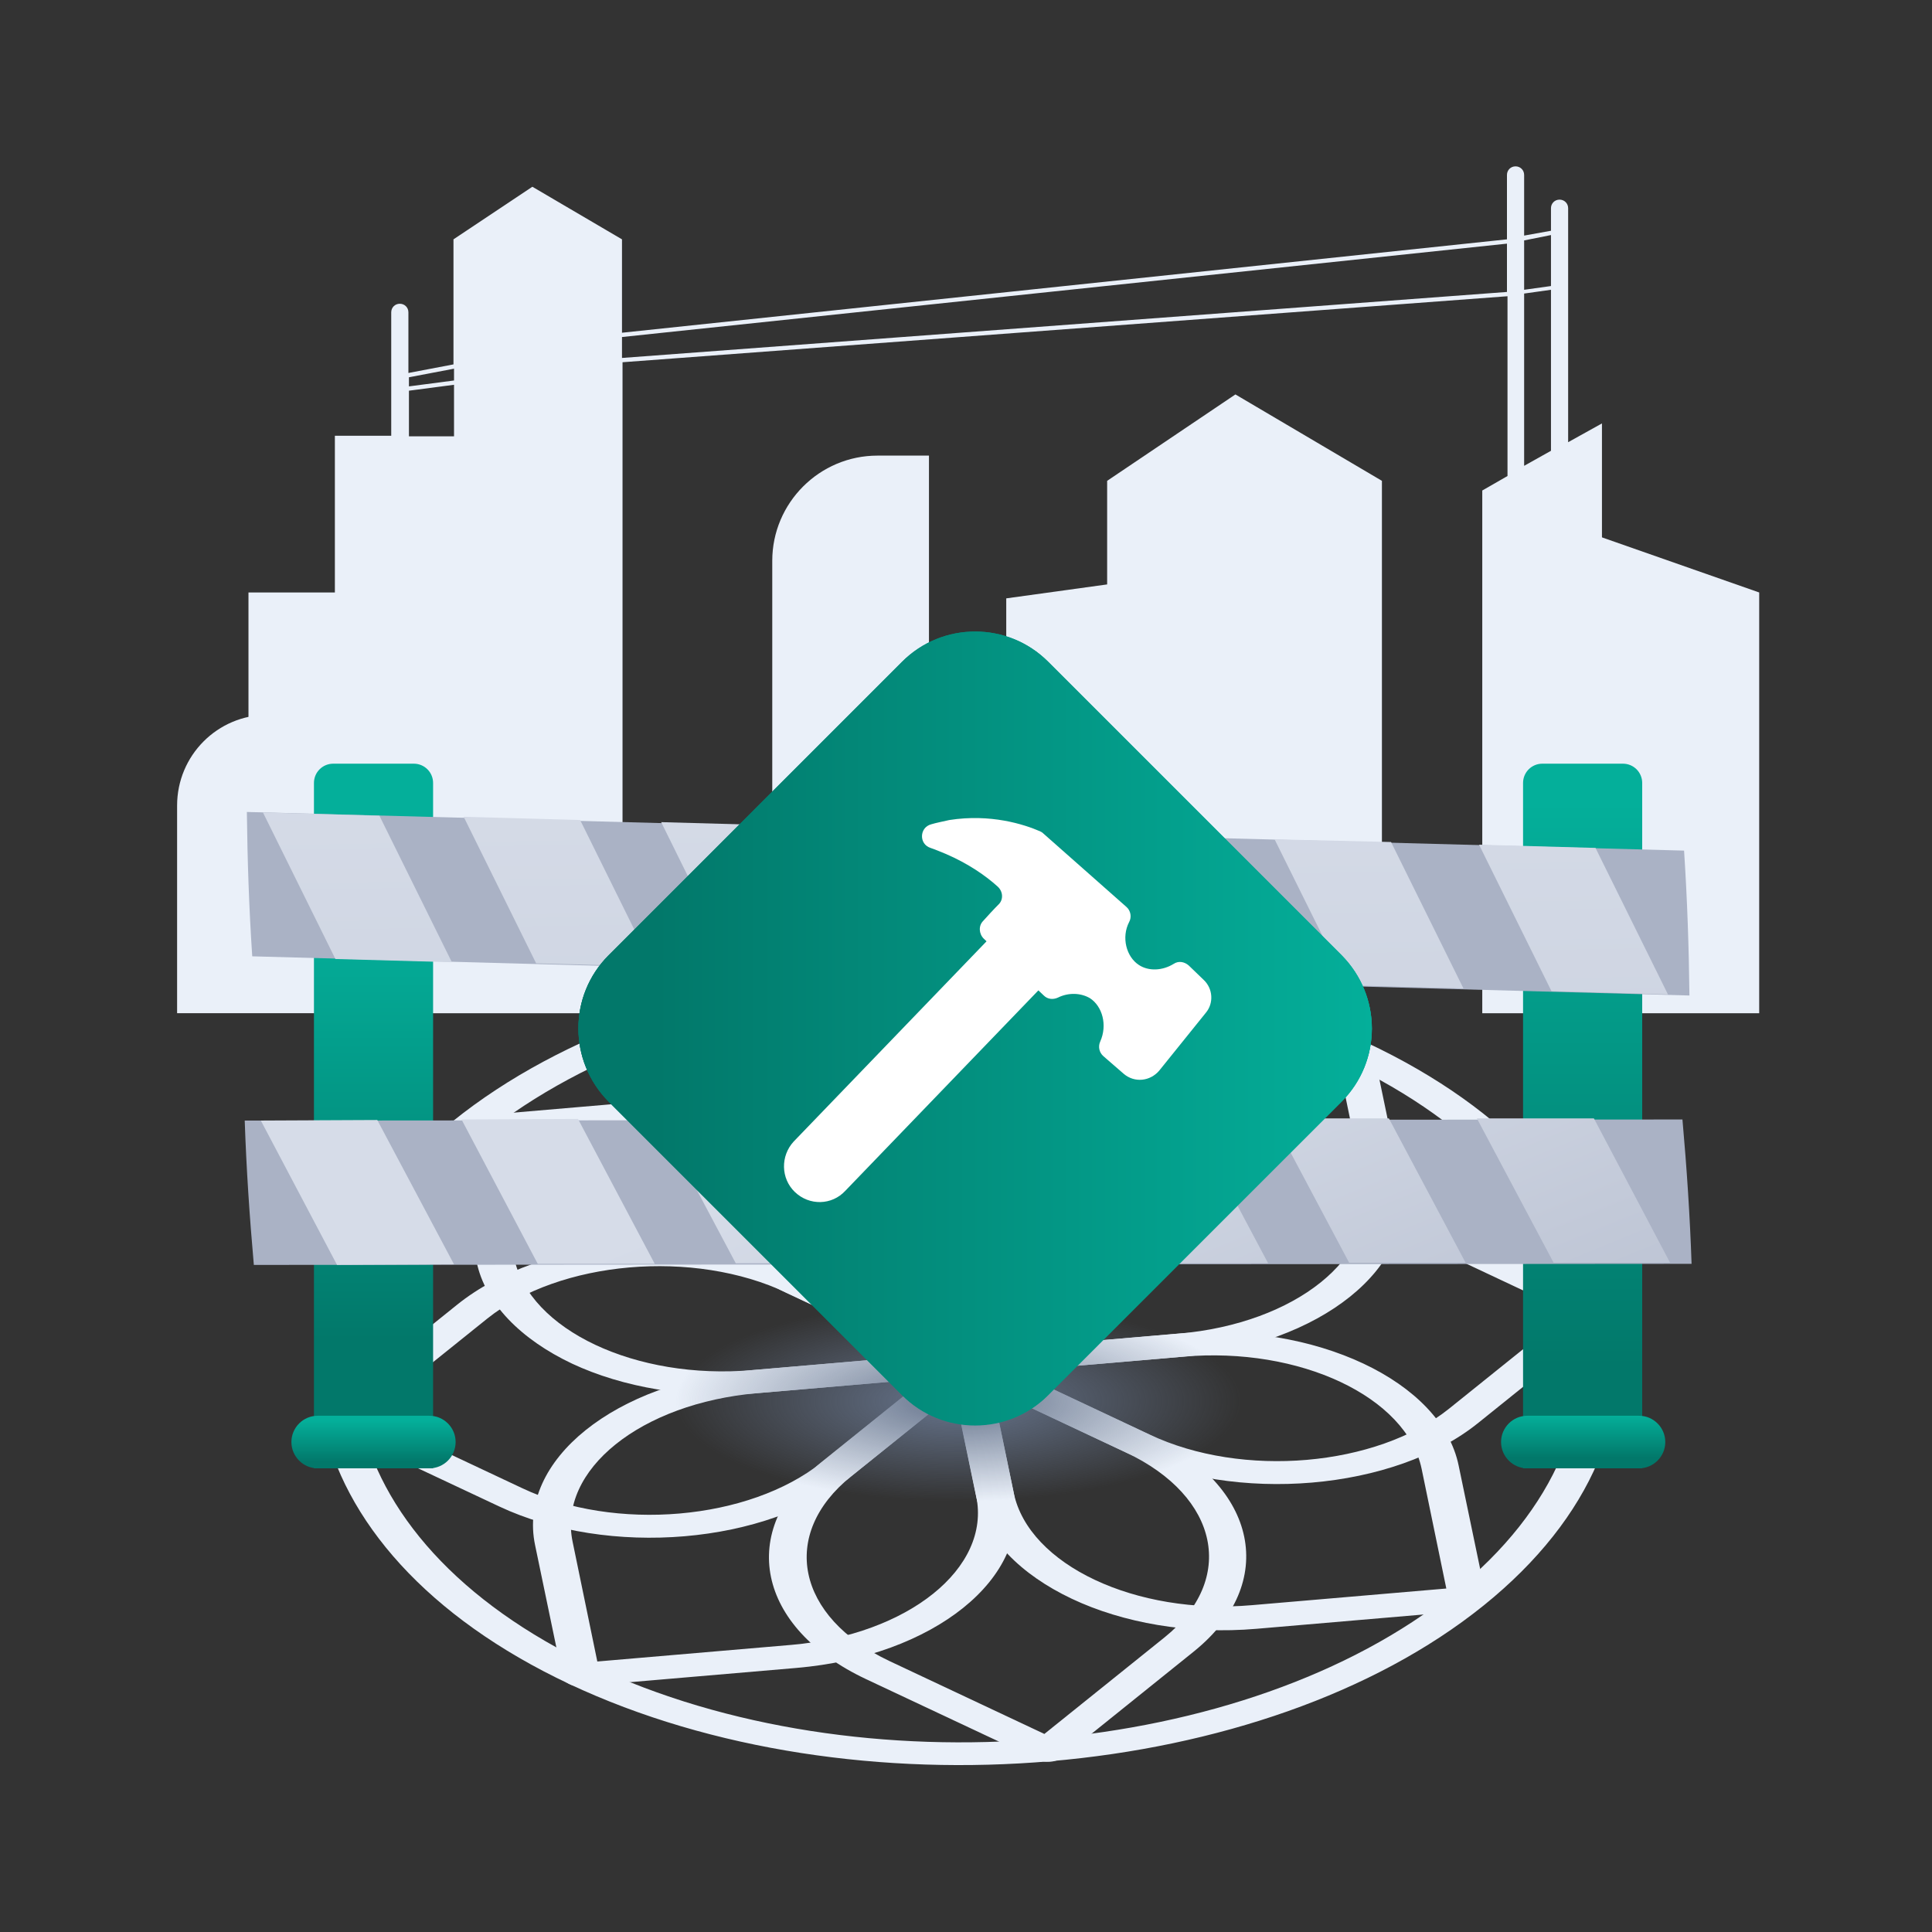 <svg width="172" height="172" viewBox="0 0 172 172" fill="none" xmlns="http://www.w3.org/2000/svg">
  <rect x="0" y="0" width="172" height="172" fill="#333333" stroke="none"/>
  <path
    d="M89.583 62.444H81.318V64.546V67.7V82.272H89.583H92.02H105.732H123.028V60.581V56.329V42.807L109.985 35.115L98.566 42.807V52.029L89.583 53.271V62.444Z"
    fill="#EAF0F9" />
  <path d="M38.366 52.746H22.121V90.156H38.366V52.746Z" fill="#EAF0F9" />
  <path d="M156.616 90.204H138.89V46.535L156.616 52.746V90.204Z" fill="#EAF0F9" />
  <path d="M32.011 90.203H15.767V71.713C15.767 67.27 19.35 63.639 23.841 63.639H32.011V90.203Z"
    fill="#EAF0F9" />
  <path
    d="M36.407 90.204H44.816H55.422V32.249L134.208 26.373V42.378L131.962 43.668V46.63V90.204H142.617V40.658V37.696L139.607 39.368V18.537C139.607 18.107 139.272 17.773 138.842 17.773C138.412 17.773 138.078 18.107 138.078 18.537V20.544L135.689 20.974V15.575C135.689 15.145 135.354 14.81 134.924 14.81C134.494 14.81 134.16 15.145 134.16 15.575V21.308L55.374 29.622V21.308L47.396 16.626L40.372 21.308V32.441L36.359 33.205V27.806C36.359 27.376 36.025 27.042 35.594 27.042C35.164 27.042 34.83 27.376 34.83 27.806V38.795H29.813V40.133V42.044V90.156H34.878H36.407V90.204ZM138.078 20.926V25.465L135.689 25.799V21.404L138.078 20.926ZM40.42 32.823V33.874L36.407 34.399V33.587L40.42 32.823ZM36.407 34.782L40.42 34.256V38.843H36.407V34.782ZM55.374 31.867V30.004L134.16 21.691V25.991L55.374 31.867ZM135.689 26.134L138.078 25.799V40.133L135.689 41.471V26.134Z"
    fill="#EAF0F9" />
  <path d="M82.656 82.272H68.752V49.927C68.752 44.767 72.957 40.562 78.117 40.562H82.703V82.272H82.656Z"
    fill="#EAF0F9" />
  <path
    d="M100.286 129.333L85.14 122.214C84.423 121.88 84.28 121.211 84.853 120.781L96.559 111.369C104.108 105.301 118.155 104.106 127.901 108.693L143.047 115.812C143.763 116.146 143.907 116.815 143.333 117.245L131.628 126.657C124.127 132.725 110.032 133.92 100.286 129.333ZM88.532 121.211L102.34 127.709C110.606 131.626 122.55 130.575 129 125.415L139.702 116.815L125.895 110.317C117.629 106.4 105.685 107.451 99.234 112.611L88.532 121.211Z"
    fill="#EAF0F9" />
  <path
    d="M85.14 122.215L69.995 115.096C60.248 110.509 58.48 101.861 65.981 95.794L77.687 86.381C78.26 85.904 79.311 85.856 80.028 86.19L95.173 93.309C104.92 97.896 106.736 106.544 99.187 112.611L87.481 122.024C86.956 122.501 85.904 122.549 85.14 122.215ZM79.359 88.436L68.657 97.036C62.255 102.196 63.783 109.554 72.049 113.471L85.857 119.969L96.559 111.369C102.961 106.209 101.432 98.851 93.167 94.934L79.359 88.436Z"
    fill="#EAF0F9" />
  <path
    d="M92.259 156.613L77.113 149.494C67.367 144.908 65.599 136.26 73.1 130.192L84.806 120.78C85.379 120.302 86.43 120.254 87.147 120.589L102.292 127.708C112.039 132.294 113.807 140.942 106.306 147.01L94.6 156.422C94.075 156.9 93.023 156.995 92.259 156.613ZM86.478 122.834L75.776 131.434C69.373 136.594 70.902 143.952 79.168 147.87L92.976 154.368L103.678 145.768C110.08 140.608 108.551 133.25 100.286 129.332L86.478 122.834Z"
    fill="#EAF0F9" />
  <path
    d="M44.433 134.11L29.288 126.992C28.571 126.657 28.428 125.988 29.001 125.558L40.707 116.146C48.256 110.078 62.302 108.884 72.049 113.47L87.194 120.589C87.911 120.924 88.054 121.593 87.481 122.023L75.776 131.435C68.274 137.503 54.18 138.697 44.433 134.11ZM32.68 125.988L46.488 132.486C54.753 136.404 66.698 135.353 73.148 130.193L83.85 121.593L70.042 115.095C61.777 111.177 49.832 112.228 43.382 117.388L32.68 125.988Z"
    fill="#EAF0F9" />
  <path
    d="M85.14 122.214C84.806 122.07 84.567 121.784 84.519 121.545L82.082 109.839C80.506 102.29 89.201 95.315 101.432 94.264L120.4 92.639C120.83 92.592 121.308 92.687 121.642 92.831C121.977 92.974 122.216 93.26 122.263 93.499L124.7 105.205C126.277 112.754 117.581 119.729 105.35 120.78L86.382 122.405C85.952 122.453 85.522 122.405 85.14 122.214ZM119.206 94.837L101.91 96.318C91.542 97.226 84.137 103.15 85.475 109.553L87.672 120.207L104.968 118.726C115.336 117.818 122.741 111.894 121.403 105.492L119.206 94.837Z"
    fill="#EAF0F9" />
  <path
    d="M50.931 121.401C46.392 119.251 43.191 116.05 42.427 112.323L39.99 100.618C39.895 100.044 40.516 99.519 41.423 99.423L60.391 97.799C72.622 96.748 83.85 102.051 85.379 109.552L87.816 121.258C87.863 121.544 87.768 121.783 87.481 122.022C87.195 122.261 86.812 122.404 86.382 122.404L67.415 124.029C61.299 124.554 55.422 123.503 50.931 121.401ZM43.573 101.334L45.771 111.989C47.109 118.391 56.617 122.882 66.984 121.974L84.28 120.493L82.082 109.839C80.745 103.437 71.237 98.945 60.869 99.853L43.573 101.334Z"
    fill="#EAF0F9" />
  <path
    d="M95.412 142.329C90.873 140.179 87.672 136.978 86.908 133.251L84.471 121.545C84.376 120.972 84.997 120.447 85.904 120.351L104.872 118.727C117.103 117.675 128.331 122.979 129.86 130.48L132.297 142.186C132.392 142.759 131.771 143.284 130.863 143.38L111.896 145.004C105.828 145.53 99.951 144.479 95.412 142.329ZM88.054 122.262L90.252 132.917C91.59 139.319 101.098 143.81 111.466 142.902L128.761 141.421L126.563 130.767C125.226 124.364 115.718 119.873 105.35 120.781L88.054 122.262Z"
    fill="#EAF0F9" />
  <path
    d="M50.692 149.925C50.358 149.781 50.119 149.495 50.071 149.256L47.635 137.55C46.058 130.001 54.753 123.026 66.984 121.975L85.952 120.35C86.382 120.303 86.86 120.398 87.195 120.541C87.529 120.685 87.768 120.971 87.816 121.21L90.252 132.916C91.829 140.465 83.133 147.44 70.902 148.491L51.934 150.116C51.505 150.164 51.027 150.116 50.692 149.925ZM84.71 122.548L67.415 124.029C57.047 124.937 49.641 130.861 50.979 137.264L53.177 147.918L70.472 146.437C80.84 145.529 88.246 139.605 86.908 133.203L84.71 122.548Z"
    fill="#EAF0F9" />
  <path
    d="M50.692 149.926C25.418 138.029 20.783 115.526 40.325 99.807C59.866 84.088 96.368 80.935 121.69 92.832C147.012 104.728 151.599 127.232 132.058 142.951C112.517 158.669 75.967 161.823 50.692 149.926ZM119.636 94.504C95.794 83.324 61.442 86.238 43 101.097C24.558 115.956 28.953 137.074 52.747 148.302C76.54 159.529 110.94 156.567 129.382 141.756C147.824 126.945 143.429 105.732 119.636 94.504Z"
    fill="#EAF0F9" />
  <path
    d="M85.331 137.838C104.541 137.838 120.113 131.977 120.113 124.747C120.113 117.517 104.541 111.656 85.331 111.656C66.121 111.656 50.549 117.517 50.549 124.747C50.549 131.977 66.121 137.838 85.331 137.838Z"
    fill="url(#paint0_radial_3608_12274)" />
  <path
    d="M38.605 130.721H27.95V69.708C27.95 68.753 28.715 67.988 29.67 67.988H36.837C37.792 67.988 38.557 68.753 38.557 69.708V130.721H38.605Z"
    fill="url(#paint1_linear_3608_12274)" />
  <path
    d="M38.222 130.721H28.285C26.994 130.721 25.943 129.67 25.943 128.38C25.943 127.09 26.994 126.039 28.285 126.039H38.222C39.512 126.039 40.563 127.09 40.563 128.38C40.563 129.67 39.512 130.721 38.222 130.721Z"
    fill="url(#paint2_linear_3608_12274)" />
  <path
    d="M146.248 130.721H135.593V69.708C135.593 68.753 136.358 67.988 137.313 67.988H144.48C145.436 67.988 146.2 68.753 146.2 69.708V130.721H146.248Z"
    fill="url(#paint3_linear_3608_12274)" />
  <path
    d="M145.913 130.721H135.976C134.686 130.721 133.635 129.67 133.635 128.38C133.635 127.09 134.686 126.039 135.976 126.039H145.913C147.203 126.039 148.255 127.09 148.255 128.38C148.255 129.67 147.203 130.721 145.913 130.721Z"
    fill="url(#paint4_linear_3608_12274)" />
  <path
    d="M22.456 85.139L150.405 88.627C150.357 84.375 150.213 80.075 149.927 75.727L21.978 72.287C22.026 76.539 22.169 80.839 22.456 85.139Z"
    fill="#AAB2C5" />
  <path d="M148.493 88.531L138.126 88.245L131.676 75.201L142.043 75.488L148.493 88.531Z"
    fill="url(#paint5_linear_3608_12274)" />
  <path d="M130.29 88.005L119.922 87.718L113.472 74.723L123.84 74.962L130.29 88.005Z"
    fill="url(#paint6_linear_3608_12274)" />
  <path d="M112.708 87.527L102.292 87.241L95.842 74.197L106.21 74.484L112.708 87.527Z"
    fill="url(#paint7_linear_3608_12274)" />
  <path d="M93.931 87.049L83.563 86.762L77.066 73.719L87.481 74.005L93.931 87.049Z"
    fill="url(#paint8_linear_3608_12274)" />
  <path d="M58.098 86.047L47.73 85.76L41.28 72.717L51.648 73.004L58.098 86.047Z"
    fill="url(#paint9_linear_3608_12274)" />
  <path d="M40.229 85.664L29.861 85.377L23.411 72.334L33.779 72.621L40.229 85.664Z"
    fill="url(#paint10_linear_3608_12274)" />
  <path d="M75.728 86.523L65.312 86.237L58.862 73.193L69.23 73.48L75.728 86.523Z"
    fill="url(#paint11_linear_3608_12274)" />
  <path
    d="M22.599 112.612L150.596 112.516C150.452 108.264 150.166 103.964 149.783 99.664L21.787 99.76C21.93 104.012 22.217 108.312 22.599 112.612Z"
    fill="#AAB2C5" />
  <path d="M148.685 112.421H138.317L131.484 99.568H141.9L148.685 112.421Z" fill="url(#paint12_linear_3608_12274)" />
  <path d="M130.481 112.421H120.113L113.281 99.568H123.649L130.481 112.421Z" fill="url(#paint13_linear_3608_12274)" />
  <path d="M112.899 112.467H102.483L95.651 99.615H106.067L112.899 112.467Z" fill="url(#paint14_linear_3608_12274)" />
  <path d="M94.122 112.467H83.707L76.874 99.615H87.29L94.122 112.467Z" fill="url(#paint15_linear_3608_12274)" />
  <path d="M75.871 112.467H65.503L58.671 99.615H69.087L75.871 112.467Z" fill="url(#paint16_linear_3608_12274)" />
  <path d="M58.289 112.515H47.873L41.089 99.663L51.457 99.615L58.289 112.515Z"
    fill="url(#paint17_linear_3608_12274)" />
  <path d="M40.42 112.563L30.005 112.611L23.22 99.759L33.588 99.711L40.42 112.563Z"
    fill="url(#paint18_linear_3608_12274)" />
  <path
    d="M119.445 98.04L93.31 124.175C89.727 127.758 83.898 127.758 80.314 124.175L54.18 98.04C50.597 94.457 50.597 88.628 54.18 85.045L80.314 58.91C83.898 55.327 89.727 55.327 93.31 58.91L119.445 85.045C123.028 88.676 123.028 94.457 119.445 98.04Z"
    fill="url(#paint19_linear_3608_12274)" />
  <path
    d="M119.445 98.04L93.31 124.175C89.727 127.758 83.898 127.758 80.314 124.175L54.18 98.04C50.597 94.457 50.597 88.628 54.18 85.045L80.314 58.91C83.898 55.327 89.727 55.327 93.31 58.91L119.445 85.045C123.028 88.676 123.028 94.457 119.445 98.04Z"
    fill="url(#paint20_linear_3608_12274)" />
  <path
    d="M54.18 85.091L80.314 58.957C83.898 55.374 89.727 55.374 93.31 58.957L119.445 85.091C123.028 88.675 123.028 94.504 119.445 98.087L93.31 124.221C89.727 127.805 83.898 127.805 80.314 124.221L54.18 98.087C50.597 94.456 50.597 88.675 54.18 85.091Z"
    fill="url(#paint21_linear_3608_12274)" />
  <path
    d="M70.759 106.115C69.517 104.92 69.469 102.914 70.663 101.624L89.44 82.13C90.635 80.888 92.641 80.84 93.931 82.035C95.173 83.229 95.221 85.236 94.027 86.526L75.25 106.019C74.056 107.309 72.049 107.357 70.759 106.115Z"
    fill="white" />
  <path
    d="M82.894 73.387C81.843 73.673 81.796 75.154 82.847 75.489C83.277 75.632 83.707 75.823 84.184 76.014C86.191 76.874 87.768 77.973 88.819 78.929C89.297 79.359 89.344 80.076 88.915 80.505C88.437 80.983 87.959 81.509 87.529 81.987C87.099 82.417 87.147 83.133 87.577 83.563C89.344 85.236 91.16 86.956 92.928 88.628C93.262 88.962 93.74 89.01 94.17 88.819C95.126 88.341 96.225 88.389 97.037 88.867C98.136 89.583 98.613 91.255 97.945 92.737C97.753 93.167 97.849 93.692 98.231 94.027C98.852 94.552 99.426 95.078 100.047 95.603C101.002 96.415 102.388 96.272 103.2 95.317L107.357 90.157C108.073 89.297 107.978 88.007 107.166 87.242C106.736 86.812 106.258 86.382 105.828 85.952C105.446 85.618 104.92 85.522 104.49 85.809C103.487 86.43 102.245 86.478 101.385 85.904C100.286 85.188 99.808 83.468 100.525 82.082C100.763 81.652 100.668 81.079 100.286 80.744C97.801 78.547 95.365 76.397 92.88 74.199C92.784 74.103 92.689 74.055 92.593 74.008C91.16 73.387 88.198 72.431 84.519 73.004C83.898 73.148 83.372 73.243 82.894 73.387Z"
    fill="white" />
  <defs>
    <radialGradient id="paint0_radial_3608_12274" cx="0" cy="0" r="1" gradientUnits="userSpaceOnUse"
      gradientTransform="translate(85.331 124.751) scale(25.252 8.914)">
      <stop offset="0.016" stop-color="#66748C" />
      <stop offset="1" stop-color="#66748C" stop-opacity="0" />
    </radialGradient>
    <linearGradient id="paint1_linear_3608_12274" x1="33.26" y1="123.361" x2="33.26" y2="81.891"
      gradientUnits="userSpaceOnUse">
      <stop offset="0.098" stop-color="#02786A" />
      <stop offset="1" stop-color="#04AF9A" />
    </linearGradient>
    <linearGradient id="paint2_linear_3608_12274" x1="33.26" y1="130.542" x2="33.26" y2="126.474"
      gradientUnits="userSpaceOnUse">
      <stop offset="0.098" stop-color="#02786A" />
      <stop offset="1" stop-color="#04AF9A" />
    </linearGradient>
    <linearGradient id="paint3_linear_3608_12274" x1="140.918" y1="127.085" x2="140.918" y2="71.429"
      gradientUnits="userSpaceOnUse">
      <stop offset="0.098" stop-color="#02786A" />
      <stop offset="1" stop-color="#04AF9A" />
    </linearGradient>
    <linearGradient id="paint4_linear_3608_12274" x1="140.918" y1="130.189" x2="140.918" y2="125.973"
      gradientUnits="userSpaceOnUse">
      <stop offset="0.098" stop-color="#02786A" />
      <stop offset="1" stop-color="#04AF9A" />
    </linearGradient>
    <linearGradient id="paint5_linear_3608_12274" x1="139.804" y1="64.778" x2="142.282" y2="215.538"
      gradientUnits="userSpaceOnUse">
      <stop stop-color="#D6DCE8" />
      <stop offset="1" stop-color="#AAB2C5" />
    </linearGradient>
    <linearGradient id="paint6_linear_3608_12274" x1="121.605" y1="65.076" x2="124.083" y2="215.836"
      gradientUnits="userSpaceOnUse">
      <stop stop-color="#D6DCE8" />
      <stop offset="1" stop-color="#AAB2C5" />
    </linearGradient>
    <linearGradient id="paint7_linear_3608_12274" x1="104.012" y1="65.365" x2="106.491" y2="216.125"
      gradientUnits="userSpaceOnUse">
      <stop stop-color="#D6DCE8" />
      <stop offset="1" stop-color="#AAB2C5" />
    </linearGradient>
    <linearGradient id="paint8_linear_3608_12274" x1="85.264" y1="65.673" x2="87.743" y2="216.433"
      gradientUnits="userSpaceOnUse">
      <stop stop-color="#D6DCE8" />
      <stop offset="1" stop-color="#AAB2C5" />
    </linearGradient>
    <linearGradient id="paint9_linear_3608_12274" x1="49.473" y1="66.262" x2="51.951" y2="217.023"
      gradientUnits="userSpaceOnUse">
      <stop stop-color="#D6DCE8" />
      <stop offset="1" stop-color="#AAB2C5" />
    </linearGradient>
    <linearGradient id="paint10_linear_3608_12274" x1="31.618" y1="66.555" x2="34.096" y2="217.316"
      gradientUnits="userSpaceOnUse">
      <stop stop-color="#D6DCE8" />
      <stop offset="1" stop-color="#AAB2C5" />
    </linearGradient>
    <linearGradient id="paint11_linear_3608_12274" x1="67.066" y1="65.972" x2="69.544" y2="216.732"
      gradientUnits="userSpaceOnUse">
      <stop stop-color="#D6DCE8" />
      <stop offset="1" stop-color="#AAB2C5" />
    </linearGradient>
    <linearGradient id="paint12_linear_3608_12274" x1="129.643" y1="80.466" x2="155.372" y2="143.275"
      gradientUnits="userSpaceOnUse">
      <stop stop-color="#D6DCE8" />
      <stop offset="1" stop-color="#AAB2C5" />
    </linearGradient>
    <linearGradient id="paint13_linear_3608_12274" x1="114.038" y1="86.859" x2="139.767" y2="149.668"
      gradientUnits="userSpaceOnUse">
      <stop stop-color="#D6DCE8" />
      <stop offset="1" stop-color="#AAB2C5" />
    </linearGradient>
    <linearGradient id="paint14_linear_3608_12274" x1="98.951" y1="93.038" x2="124.68" y2="155.846"
      gradientUnits="userSpaceOnUse">
      <stop stop-color="#D6DCE8" />
      <stop offset="1" stop-color="#AAB2C5" />
    </linearGradient>
    <linearGradient id="paint15_linear_3608_12274" x1="82.875" y1="99.623" x2="108.604" y2="162.432"
      gradientUnits="userSpaceOnUse">
      <stop stop-color="#D6DCE8" />
      <stop offset="1" stop-color="#AAB2C5" />
    </linearGradient>
    <linearGradient id="paint16_linear_3608_12274" x1="67.269" y1="106.016" x2="92.998" y2="168.825"
      gradientUnits="userSpaceOnUse">
      <stop stop-color="#D6DCE8" />
      <stop offset="1" stop-color="#AAB2C5" />
    </linearGradient>
    <linearGradient id="paint17_linear_3608_12274" x1="52.183" y1="112.196" x2="77.912" y2="175.005"
      gradientUnits="userSpaceOnUse">
      <stop stop-color="#D6DCE8" />
      <stop offset="1" stop-color="#AAB2C5" />
    </linearGradient>
    <linearGradient id="paint18_linear_3608_12274" x1="36.848" y1="118.478" x2="62.577" y2="181.287"
      gradientUnits="userSpaceOnUse">
      <stop stop-color="#D6DCE8" />
      <stop offset="1" stop-color="#AAB2C5" />
    </linearGradient>
    <linearGradient id="paint19_linear_3608_12274" x1="51.492" y1="91.566" x2="122.136" y2="91.566"
      gradientUnits="userSpaceOnUse">
      <stop offset="0.098" stop-color="#02786A" />
      <stop offset="1" stop-color="#04AF9A" />
    </linearGradient>
    <linearGradient id="paint20_linear_3608_12274" x1="51.492" y1="91.566" x2="122.136" y2="91.566"
      gradientUnits="userSpaceOnUse">
      <stop offset="0.098" stop-color="#02786A" />
      <stop offset="1" stop-color="#04AF9A" />
    </linearGradient>
    <linearGradient id="paint21_linear_3608_12274" x1="51.492" y1="91.565" x2="122.136" y2="91.565"
      gradientUnits="userSpaceOnUse">
      <stop offset="0.098" stop-color="#02786A" />
      <stop offset="1" stop-color="#04AF9A" />
    </linearGradient>
  </defs>
</svg>